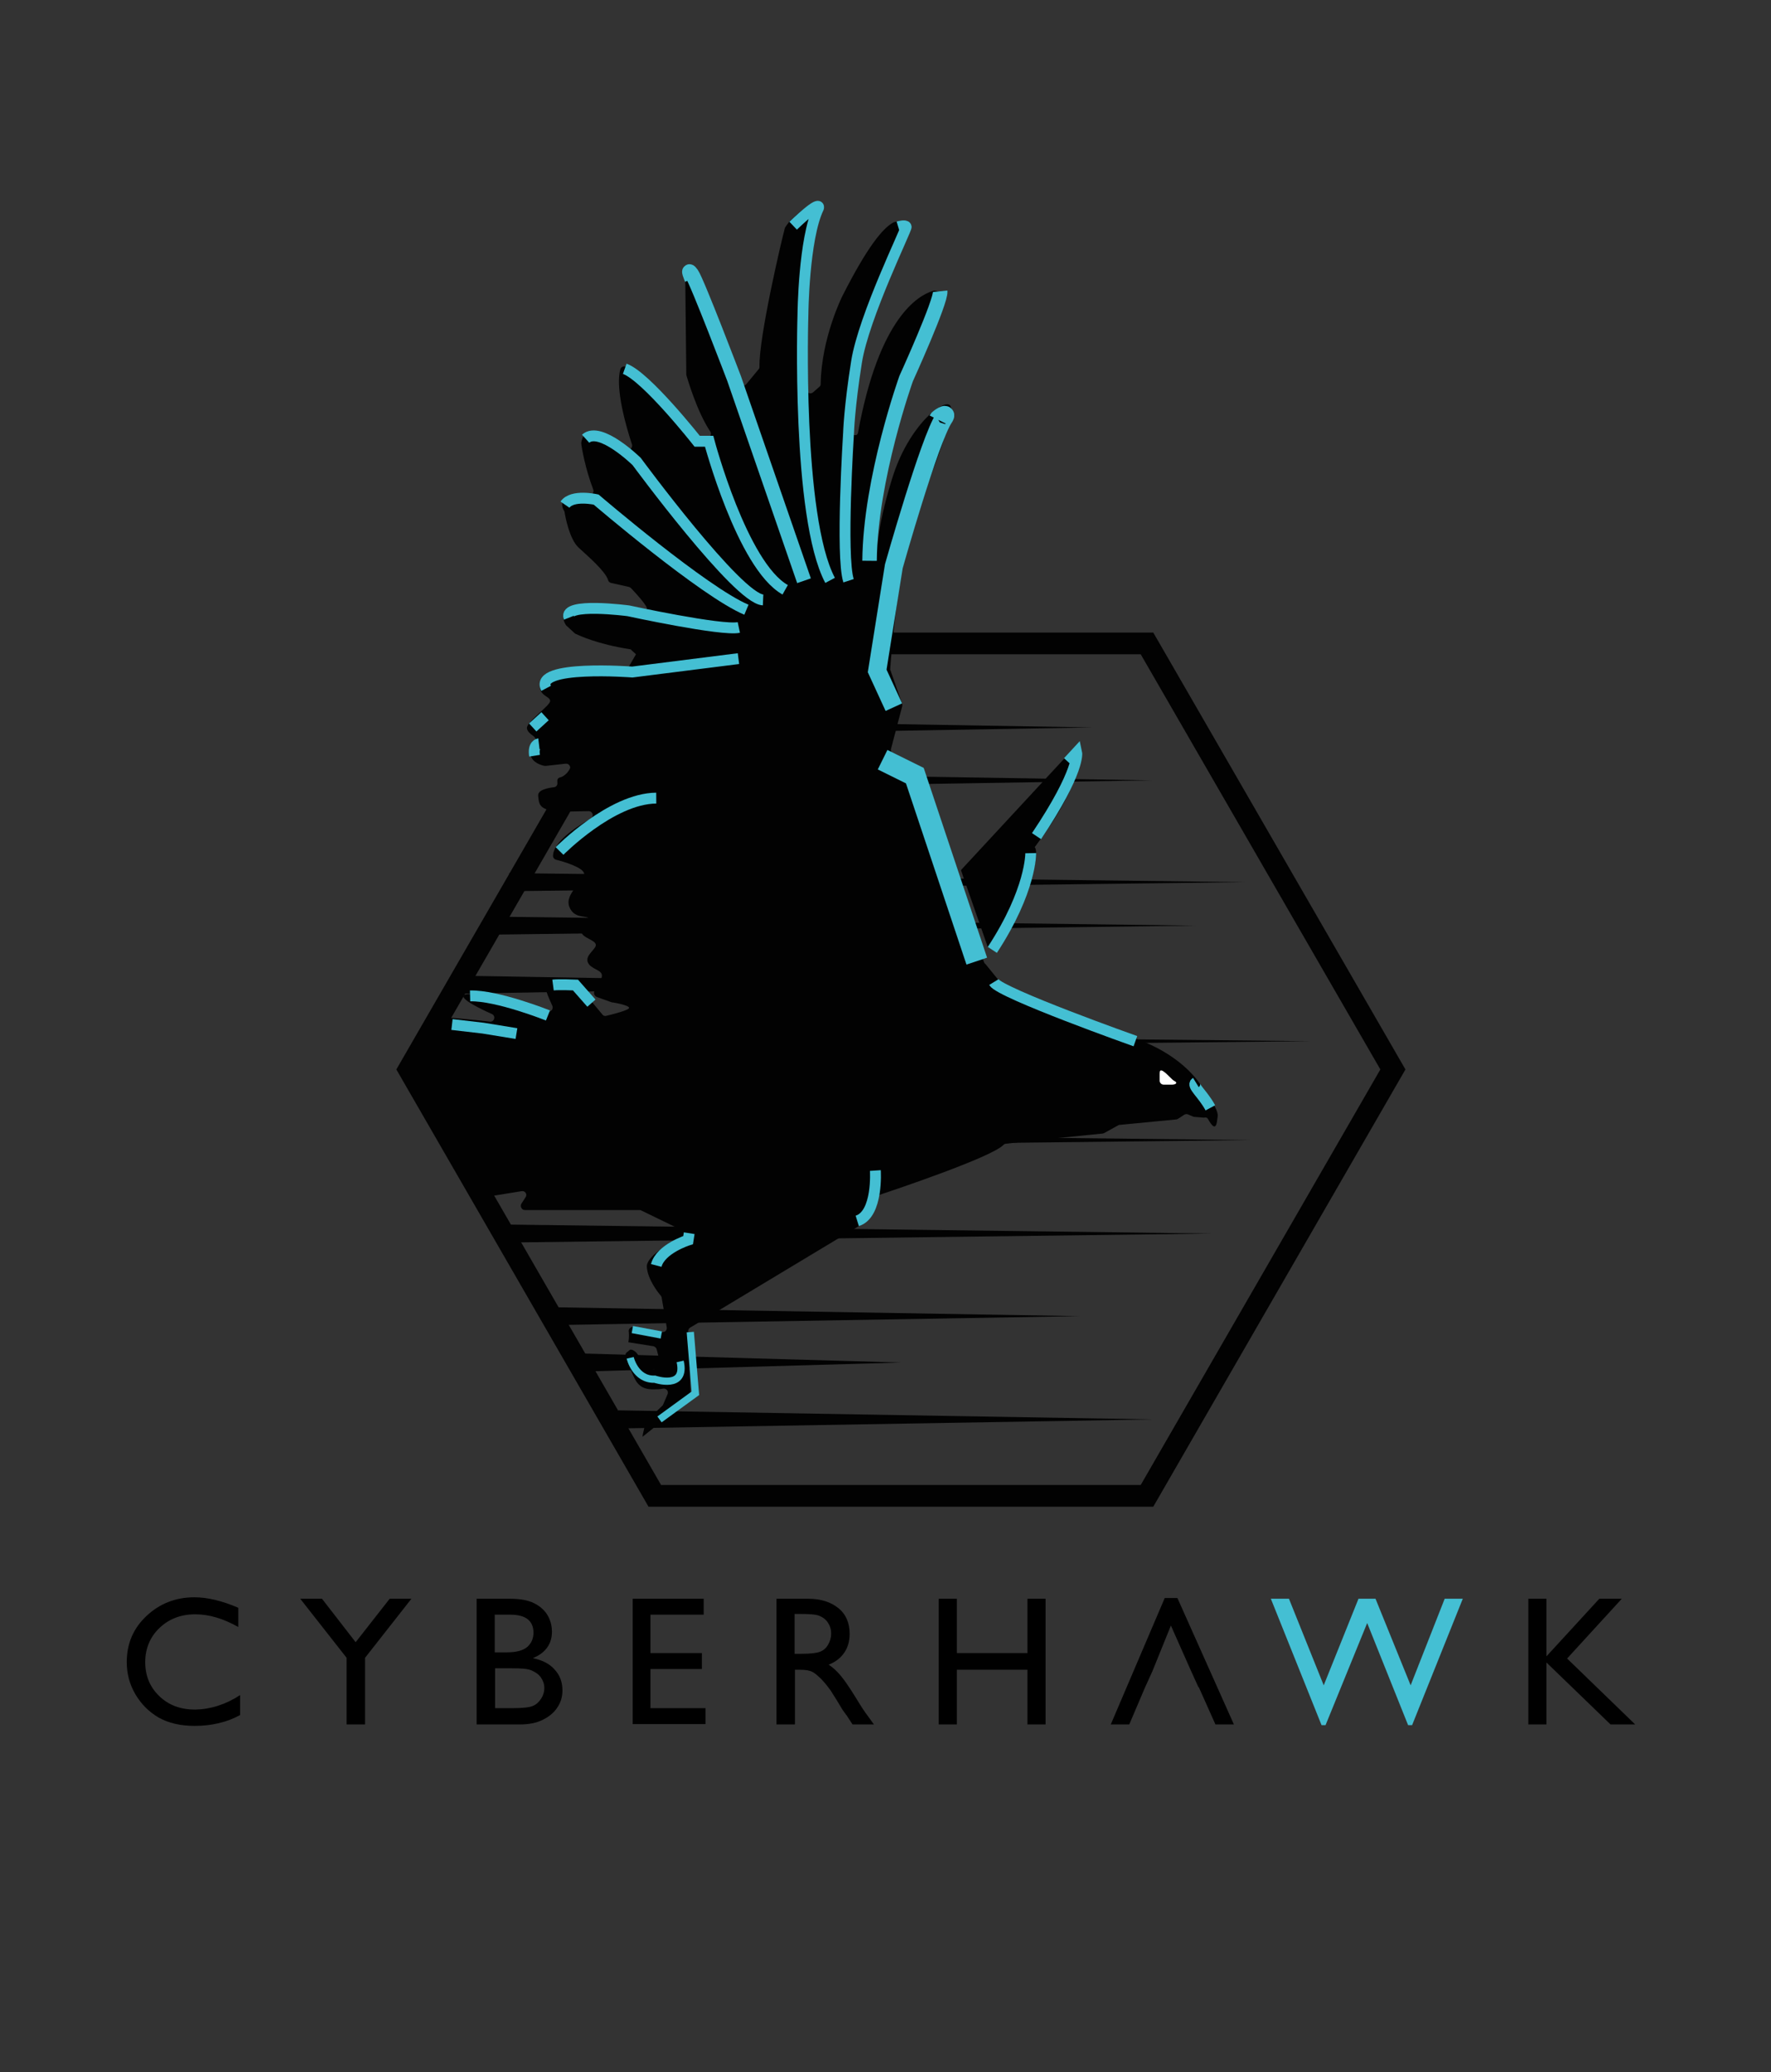 <?xml version="1.0" encoding="utf-8"?>
<!-- Generator: Adobe Illustrator 18.0.0, SVG Export Plug-In . SVG Version: 6.00 Build 0)  -->
<!DOCTYPE svg PUBLIC "-//W3C//DTD SVG 1.1//EN" "http://www.w3.org/Graphics/SVG/1.1/DTD/svg11.dtd">
<svg version="1.1" xmlns="http://www.w3.org/2000/svg" xmlns:xlink="http://www.w3.org/1999/xlink" x="0px" y="0px"
	 viewBox="0 0 489 572" enable-background="new 0 0 489 572" xml:space="preserve">
<rect x="0" y="0" width="489" height="572" fill="#333333" stroke="none"/>
<g id="Layer_3">
</g>
<g id="Layer_2">
	<g>
		<g>
			<polygon fill="#020202" points="160.9,212.9 318.1,215.4 160.9,217.9 			"/>
		</g>
		<g>
			<polygon fill="#020202" points="134.9,253 330.2,255.5 134.9,258 			"/>
		</g>
		<g>
			<polygon fill="#020202" points="118.1,284.9 361.9,287.4 118.1,289.9 			"/>
		</g>
		<g>
			<polygon fill="#020202" points="122.9,312.2 345.3,314.7 122.9,317.2 			"/>
		</g>
		<g>
			<polygon fill="#020202" points="140.6,241 343.8,243.5 140.6,246 			"/>
		</g>
		<g>
			<polygon fill="#020202" points="150.5,360.8 298.1,363.3 150.5,365.8 			"/>
		</g>
		<g>
			<polygon fill="#020202" points="170.7,389.3 318.3,391.8 170.7,394.3 			"/>
		</g>
		<g>
			<polygon fill="#020202" points="125.5,269.3 273.2,271.8 125.5,274.3 			"/>
		</g>
		<g>
			<polygon fill="#020202" points="154.1,198.3 301.7,200.8 154.1,203.3 			"/>
		</g>
		<g>
			<polygon fill="#020202" points="160.6,373.6 248.8,376.1 160.6,378.6 			"/>
		</g>
		<g>
			<polygon fill="#020202" points="138.6,338 334.7,340.5 138.6,343 			"/>
		</g>
		<g>
			<defs>
				<polygon id="SVGID_1_" points="142.8,243.5 113.4,291.3 180.8,412.9 318.1,410.5 382.9,298.4 320.2,177.6 260.8,54 199.3,45.5 
					98,101.8 90.5,212.8 109.5,251.5 				"/>
			</defs>
			<clipPath id="SVGID_2_">
				<use xlink:href="#SVGID_1_"  overflow="visible"/>
			</clipPath>
			<path clip-path="url(#SVGID_2_)" fill="#020202" d="M331.6,299.6c-5.3-8.1-15.5-11.9-15.5-11.9l-34-13.6c-0.1,0-6.4-3.6-6.5-3.7
				l-3.5-4.3c-0.2-0.1-0.3-0.3-0.4-0.5l-17.6-52.1c-0.1-0.2-0.2-0.4-0.4-0.6l-7.2-4.9c-0.4-0.3-0.6-0.8-0.5-1.2l3.1-11.8
				c0.1-0.2,0-0.4,0-0.7l-3.2-9.2c-0.1-0.1-0.1-0.3-0.1-0.4c0.2-3.2,2.9-39.3,9.9-50.2c0,0,0-0.1,0.1-0.1c0.5-1.3,8.1-20.2,6.6-22.4
				c-1.6-2.3-11.6,5.4-16.1,20.2c-4.6,14.8-4,20.7-4,20.7s-0.3-29.4,7.2-43.5c6.2-11.7,9.6-24.3,10.5-28.2c0.1-0.6-1.8-1.1-2.4-0.9
				c-4,1.2-14.9,7.3-20.7,39.2c-0.1,0.4-0.4,0.7-0.8,0.6l-0.6,0c-0.4,0-0.8-0.4-0.7-0.8c0.4-4.8,3.2-31,14.8-54.8c1-2-1.2-4.1-3.1-3
				c-2.8,1.6-7,6.6-13.9,20.2c0,0-5.8,11.5-6,24.3c0,0.3-0.1,0.6-0.4,0.8l-1.7,1.5c-0.7,0.6-1.8,0.2-1.9-0.8
				c-0.3-8.9-1-39.9,3.4-50.2c0,0,2-5.6-8,3.8c-0.1,0.1-1.3,1.7-1.3,1.9c-0.8,2.9-7.2,30-7,38.3c0,0.3-0.1,0.5-0.3,0.7l-3.3,4
				c-0.5,0.7-1.6,0.5-1.9-0.3c-2.2-5.7-9.2-23.6-12.6-30.2c-0.4-0.8-1.6-0.8-2,0.1l0,0c0,0.1-0.4,0.1-0.4,0.2l0.3,27.4
				c0,0.1,0,0.2,0,0.3c0.4,1.3,2.9,10,6.6,15.6c0.5,0.7,0,1.6-0.8,1.7l-1.6,0.2c-0.4,0-0.8-0.1-1-0.4c-2.1-2.6-12.7-15.5-19.8-19.3
				c-0.6-0.3-1.4-0.1-1.6,0.6c-0.6,2.1-1.1,7.5,3.2,20.8c0.3,1-0.9,1.9-1.7,1.3c-4.2-3.1-11.5-7.7-12.3-1.8c0,0.1,0,0.2,0,0.3
				c0.1,1,1.1,6.9,3.3,12.6c0.3,0.8-0.3,1.6-1.1,1.5c-3.2-0.1-9.4,0.2-6.9,4.5c0.1,0.1,0.1,0.2,0.1,0.4c0.2,1.1,1.3,7.2,3.8,9.6
				c2.6,2.4,7.4,6.5,8.2,9c0.1,0.4,0.4,0.7,0.8,0.8l4.9,1.1c0.2,0,0.4,0.2,0.6,0.3c1,1.1,5.2,5.5,4.3,5.9c-1,0.4-17-2-20.7-0.5
				c-3.3,1.3-2.2,3.9-1.5,4.9c0.1,0.1,2.4,2.2,2.5,2.3c1.1,0.5,6.1,2.9,15.1,4.3c0.2,0,0.4,0.1,0.5,0.3c0.9,0.8,4.3,3.8,3,4.2
				c-1.5,0.4-21.3,1.3-22.9,1.7c-1.6,0.5-5.5,1.6-5.4,4.2c0.1,2.6,2.8,2.6,2.8,3.9c0.1,1.2-6.6,5.8-6.4,7.5s2.4,2,2.5,3.3
				s-2,1.6-1.5,4.1c0.4,2.1,3.1,2.9,3.9,3c0.1,0,0.2,0,0.4,0l5.4-0.6c1-0.1,1.6,1,1,1.8c-0.7,0.9-1.6,1.8-2.6,2
				c-0.5,0.1-0.8,0.6-0.7,1.1l0,0.4c0.1,0.6-0.4,1.2-1,1.2c-1.6,0.2-4.5,0.7-4.3,2.4c0.3,2.4-0.1,4.5,8.9,4.3l5-0.1
				c1.2,0,1.6,1.5,0.6,2.1c-4.3,2.4-10.4,6.5-10.4,10.3c0,0.5,0.4,0.9,0.8,1c2.1,0.5,7.7,2.2,7.8,3.9c0.1,2.1-5.5,5.4-4.1,9.1
				c1.4,3.7,5.4,2.1,5.5,3.5c0.1,1.4-2.6,2.2-2.1,3.7c0.5,1.4,3.7,2,3.9,3.2c0.3,1.2-3,2.9-2.2,4.9c0.8,2,3.9,2,3.9,3.7
				c0,1.1-1.2,3-2,4.2c-0.4,0.6-0.1,1.4,0.6,1.7l4.2,1.5c0.1,0,0.1,0,0.2,0c0.7,0.1,4.5,0.8,4.5,1.5c0.1,0.6-4.6,1.8-6.3,2.2
				c-0.4,0.1-0.8,0-1.1-0.4l-6.9-8.3c-0.2-0.3-0.5-0.4-0.8-0.4c-1.8,0-7.9,0-7.9,1.4c0,0.9,1,3.2,1.8,4.9c0.4,0.9-0.4,1.9-1.4,1.6
				c-5.3-1.7-17.3-5.3-22-4.8c-3.5,0.4,1.6,3.2,6.7,5.5c1.2,0.5,0.7,2.3-0.6,2.1c-10-1.2-25.5-2.5-25.7,0.8c-0.2,3,0.3,5,0.7,6.2
				c0.2,0.6-0.1,1.3-0.8,1.5l-6.6,1.6c-1,0.2-1.2,1.6-0.3,2.1l13.5,7.5c0.7,0.4,0.8,1.5,0.1,1.9l-17.4,11c-0.6,0.4-0.7,1.3-0.1,1.8
				l2.5,2.2c0.6,0.5,0.5,1.4-0.2,1.8l-7.1,4c-0.7,0.4-0.6,1.5,0.2,1.8h0c1,0.3,0.9,1.7-0.1,1.9l-0.7,0.1c-0.9,0.2-0.8,1.5,0.2,1.5
				h2.5c0.1,0,0.2,0,0.3,0l22.7-5.7c1.1-0.3,1.9,1.1,1.1,1.9l-5.4,5.6c-0.8,0.8-0.1,2.1,1,1.9l28.4-4.6c1-0.2,1.7,0.9,1.1,1.7
				l-1.1,1.7c-0.5,0.7,0,1.8,0.9,1.8h31.6c0.2,0,0.3,0,0.5,0.1l13.2,6.4l-2,1c-3.4,1.7-9.8,5.3-9.6,8.2c0.2,3.4,3.1,7.1,3.9,8
				c0.1,0.2,0.2,0.3,0.2,0.5l1.4,8.2c0.1,0.8-0.5,1.4-1.3,1.3l-7.9-1.4c-0.7-0.1-1.4,0.5-1.3,1.2c0.1,0.8,0.1,1.9-0.1,3l0,0l6.9,1.1
				c0.4,0.1,0.8,0.4,0.9,0.8l1,3.9c0.1,0.5-0.1,1.1-0.6,1.3c-1.5,0.7-2.1,0.6-4.8-2.7c-0.4-0.5-0.8-1-1.1-1.4
				c-0.4-0.5-1.5-1.3-2-0.8c-0.2,0.2-0.4,0.3-0.6,0.5c-0.4,0.2-0.6,0.7-0.5,1.2c0.1,0.8,0.4,1.7,1,2.8c1.5,2.8,1.8,6.2,6.3,6.3
				c1.3,0,2.3,0,3.1-0.2c0.9-0.1,1.6,0.7,1.2,1.6l-1.2,2.8c-0.1,0.1-0.1,0.3-0.3,0.4l-4.3,4.1c-0.2,0.2-0.3,0.4-0.3,0.6l-0.7,3.1
				l-0.1,0.7l12.9-10.3c0.3-0.2,0.4-0.6,0.4-0.9l-0.7-17.9c0-0.4,0.2-0.8,0.5-1l47.2-28.4c0.1-0.1,0.2-0.1,0.3-0.2
				c0.6-0.7,3.4-4.2,3.5-6.8c0-0.5,0.3-0.9,0.8-1.1c5.1-1.7,31.6-10.6,34.8-14c0.2-0.2,0.5-0.3,0.7-0.3l10.6-1.2l16-1.6
				c0.2,0,0.3-0.1,0.4-0.1l4-2.2c0.1-0.1,0.3-0.1,0.4-0.1l15.6-1.5c0.2,0,0.3-0.1,0.5-0.2l1.7-1.1c0.3-0.2,0.7-0.2,1-0.1l1.4,0.6
				c0.1,0,0.2,0.1,0.4,0.1l2.6,0.2c0,0,0.8-0.2,1.1,0.3c2.5,4.6,2.5,0.5,2.7-0.5C336.6,306.5,333.8,302.8,331.6,299.6z"/>
		</g>
		<polygon fill="none" stroke="#020202" stroke-width="6" stroke-miterlimit="10" points="180.8,412.9 112.9,295.2 180.8,177.6 
			316.7,177.6 384.6,295.2 316.7,412.9 		"/>
		<path fill="#020202" d="M272.7,261.3l-7.3-20.9c-0.1-0.2,0-0.3,0.1-0.4l30.3-32.7c0.3-0.3,2.2-0.4,2.2-0.1
			c0.2,2.5,0,10.5-12.2,26.5c-0.1,0.1-0.1,0.2,0,0.3c1.2,1.7-1.2,14.2-10.4,27.2C274.7,262.2,273.9,261.6,272.7,261.3z"/>
		<path fill="#FFFFFF" d="M320.2,296.4v1.9c0,0.6,0.5,1.1,1.1,1.1h2.3c1,0,1.7-0.5,0.7-1c-0.7-0.3-1.9-1.9-3.1-2.7
			C320.4,295.2,320.2,295.5,320.2,296.4z"/>
		<path fill="none" stroke="#44BFD3" stroke-width="3" stroke-miterlimit="10" d="M313.5,287.4c0,0-37.2-13.2-39.1-16.3"/>
		<path fill="none" stroke="#44BFD3" stroke-width="4" stroke-miterlimit="10" d="M259.6,80.4c0.3,2.8-9.4,24.1-9.4,24.1
			s-9.9,27.6-10.1,50.3"/>
		<path fill="none" stroke="#44BFD3" stroke-width="3" stroke-miterlimit="10" d="M248,62.6c0,0,2-0.6,2.2,0
			c0.2,0.6-11.7,24.7-13.7,37.3s-2.2,19.6-2.2,19.6s-2.2,34.1,0,40.8"/>
		<path fill="none" stroke="#44BFD3" stroke-width="3" stroke-miterlimit="10" d="M219,62.3c8-7.6,7-4.9,7-4.9
			c-4.1,8.5-4.3,29.4-4.3,29.4s-1.8,55.9,7.5,73.4"/>
		<path fill="none" stroke="#44BFD3" stroke-width="3" stroke-miterlimit="10" d="M294.9,210.3l2.4-2.6c0,0,1.1,4.9-11.1,23.1"/>
		<path fill="none" stroke="#44BFD3" stroke-width="3" stroke-miterlimit="10" d="M284.6,235.5c0,0,0.2,10.2-10.6,26.7"/>
		<path fill="none" stroke="#44BFD3" stroke-width="4" stroke-miterlimit="10" d="M191,77c0,0-1.5-3.5,0-1.4s11.7,28.9,11.7,28.9
			l19.3,55.8"/>
		<path fill="none" stroke="#44BFD3" stroke-width="3" stroke-miterlimit="10" d="M172.5,101.8c5.9,2.1,20,20,20,20h3.3
			c0,0,9.1,34.3,21,41"/>
		<path fill="none" stroke="#44BFD3" stroke-width="3" stroke-miterlimit="10" d="M161.7,121.1c4-3.6,14.1,6.3,14.1,6.3
			s27.9,37.9,34.9,38.2"/>
		<path fill="none" stroke="#44BFD3" stroke-width="3" stroke-miterlimit="10" d="M156,139.3c2-2.9,8.6-1.4,8.6-1.4
			s29.8,25.5,41.5,30.4"/>
		<path fill="none" stroke="#44BFD3" stroke-width="3" stroke-miterlimit="10" d="M157.1,170.5c-1.7-4.3,16.4-1.9,16.4-1.9
			s25.8,5.6,30.5,4.6"/>
		<path fill="none" stroke="#44BFD3" stroke-width="3" stroke-miterlimit="10" d="M150.8,190c-3.5-6.6,23.8-4.5,23.8-4.5l29.3-3.7"
			/>
		<line fill="none" stroke="#44BFD3" stroke-width="3" stroke-miterlimit="10" x1="147.1" y1="200.8" x2="150.5" y2="197.7"/>
		<path fill="none" stroke="#44BFD3" stroke-width="3" stroke-miterlimit="10" d="M147.6,208.6c-0.5-3.1,1.2-3.3,1.2-3.3"/>
		<path fill="none" stroke="#8E8E8E" stroke-miterlimit="10" d="M331.4,298.4"/>
		<path fill="none" stroke="#8E8E8E" stroke-miterlimit="10" d="M335.5,305.1"/>
		<path fill="none" stroke="#8E8E8E" stroke-miterlimit="10" d="M240.8,329c0,0,1,2.9-1.9,5.4"/>
		<path fill="none" stroke="#44BFD3" stroke-width="3" stroke-miterlimit="10" d="M163.3,276.9l-4.4-5c0,0-4.7-0.2-6.2,0"/>
		<path fill="none" stroke="#44BFD3" stroke-width="3" stroke-miterlimit="10" d="M151.3,280.3c0,0-14-5.6-21.5-5.4"/>
		<path fill="none" stroke="#44BFD3" stroke-width="3" stroke-miterlimit="10" d="M241.7,323.1c0,0,0.8,12.1-5,13.9"/>
		<path fill="none" stroke="#44BFD3" stroke-width="3" stroke-miterlimit="10" d="M330.2,298.8c-1.3,0.8,1.9,3.1,4,7"/>
		<path fill="none" stroke="#44BFD3" stroke-width="3" stroke-miterlimit="10" d="M154.5,234.9c0,0,14.3-14.5,26.7-14.6"/>
		<path fill="none" stroke="#44BFD3" stroke-width="3" stroke-miterlimit="10" d="M181.2,349.3c1.2-4.6,8.8-7,8.8-7l0.3-1.9l0,0"/>
		<line fill="none" stroke="#44BFD3" stroke-width="2" stroke-miterlimit="10" x1="182.6" y1="368.5" x2="174.6" y2="367"/>
		<path fill="none" stroke="#44BFD3" stroke-width="2" stroke-miterlimit="10" d="M174,374.8c0,0,1.4,6.1,6.8,5.9c0,0,8.8,3,7-4.9"
			/>
		<polyline fill="none" stroke="#44BFD3" stroke-width="6" stroke-miterlimit="10" points="269.7,265.3 252.6,214.1 243.7,209.7 		
			"/>
		<path fill="none" stroke="#44BFD3" stroke-width="5" stroke-miterlimit="10" d="M246.8,195.2l-4.6-10l4.6-28.9
			c0,0,9.9-35.1,13.9-41c1.2-1.8-1.6,0.1-1.8,0.5"/>
		<polyline fill="none" stroke="#44BFD3" stroke-width="2" stroke-miterlimit="10" points="190.6,367.7 192,384.6 182.1,391.8 		"/>
		<polyline fill="none" stroke="#44BFD3" stroke-width="3" stroke-miterlimit="10" points="142.6,285.3 133.4,283.8 124.8,282.8 		
			"/>
	</g>
	<g>
		<g>
			<path d="M66.3,467.9v5.5c-3.6,2-7.9,3-12.6,3c-3.9,0-7.2-0.8-9.9-2.3c-2.7-1.6-4.8-3.7-6.4-6.4c-1.6-2.7-2.4-5.7-2.4-8.9
				c0-5.1,1.8-9.3,5.4-12.7c3.6-3.4,8-5.2,13.3-5.2c3.6,0,7.7,1,12.1,2.9v5.3c-4.1-2.3-8-3.5-11.9-3.5c-4,0-7.3,1.3-9.9,3.8
				c-2.6,2.5-3.9,5.7-3.9,9.4c0,3.8,1.3,6.9,3.9,9.4c2.6,2.5,5.9,3.7,9.9,3.7C58.2,471.8,62.3,470.5,66.3,467.9z"/>
			<path d="M107.6,441.3h6l-12.8,16.3V476h-5.1v-18.4l-12.8-16.3h6l9.3,12L107.6,441.3z"/>
			<path d="M143.4,476h-11.8v-34.7h9.1c2.9,0,5.1,0.4,6.7,1.2c1.6,0.8,2.8,1.8,3.7,3.2c0.8,1.3,1.3,2.9,1.3,4.7
				c0,3.4-1.8,5.9-5.3,7.3c2.5,0.5,4.6,1.5,6,3.1c1.5,1.6,2.2,3.5,2.2,5.8c0,1.8-0.5,3.4-1.4,4.7c-0.9,1.4-2.2,2.5-4,3.4
				S146.1,476,143.4,476z M140.9,445.7h-4.3v10.4h3.3c2.7,0,4.5-0.5,5.7-1.5c1.1-1,1.7-2.3,1.7-3.9
				C147.3,447.4,145.2,445.7,140.9,445.7z M141.3,460.5h-4.6v11h4.9c2.7,0,4.6-0.2,5.5-0.6c1-0.4,1.7-1.1,2.3-2s0.9-1.9,0.9-2.9
				c0-1.1-0.3-2-0.9-2.9c-0.6-0.9-1.5-1.5-2.6-2S143.8,460.5,141.3,460.5z"/>
			<path d="M174.6,441.3h19.7v4.4h-14.7v10.6h14.2v4.4h-14.2v10.8h15.2v4.4h-20.1V441.3z"/>
			<path d="M214.4,476v-34.7h8.7c3.5,0,6.3,0.9,8.4,2.6c2.1,1.7,3.1,4.1,3.1,7.1c0,2-0.5,3.8-1.5,5.2c-1,1.5-2.5,2.6-4.3,3.3
				c1.1,0.7,2.2,1.7,3.3,3c1.1,1.3,2.6,3.5,4.5,6.6c1.2,2,2.2,3.5,2.9,4.4l1.8,2.5h-5.9l-1.5-2.3c0-0.1-0.1-0.2-0.3-0.4l-1-1.4
				l-1.5-2.5l-1.7-2.7c-1-1.4-2-2.6-2.8-3.4c-0.9-0.8-1.6-1.5-2.3-1.8c-0.7-0.4-1.8-0.6-3.5-0.6h-1.3V476H214.4z M220.9,445.5h-1.5
				v11h1.9c2.5,0,4.2-0.2,5.2-0.6s1.7-1.1,2.2-2c0.5-0.9,0.8-1.9,0.8-3c0-1.1-0.3-2.1-0.9-3c-0.6-0.9-1.4-1.5-2.4-1.9
				S223.3,445.5,220.9,445.5z"/>
			<path d="M283.7,441.3h5V476h-5v-15.1h-19.5V476h-5v-34.7h5v15h19.5V441.3z"/>
			<path fill="#44BFD3" d="M398.9,441.3h5l-14,34.9h-1.1l-11.3-28.2l-11.5,28.2h-1.1l-14-34.9h5l9.6,23.9l9.6-23.9h4.7l9.7,23.9
				L398.9,441.3z"/>
			<path d="M441.6,441.3h6.2l-15.1,16.5l18.8,18.2h-6.8l-17.7-17.1V476h-5v-34.7h5v15.9L441.6,441.3z"/>
		</g>
		<polygon points="325.1,441.1 321.6,441.1 306.7,476 311.8,476 315.3,467.8 315.3,467.8 315.6,467.1 316.2,465.7 316.2,465.7 
			318.2,461.3 323.3,448.7 328.9,461.3 328.9,461.3 330.9,465.7 331,465.7 335.6,476 340.7,476 		"/>
	</g>
</g>
</svg>
